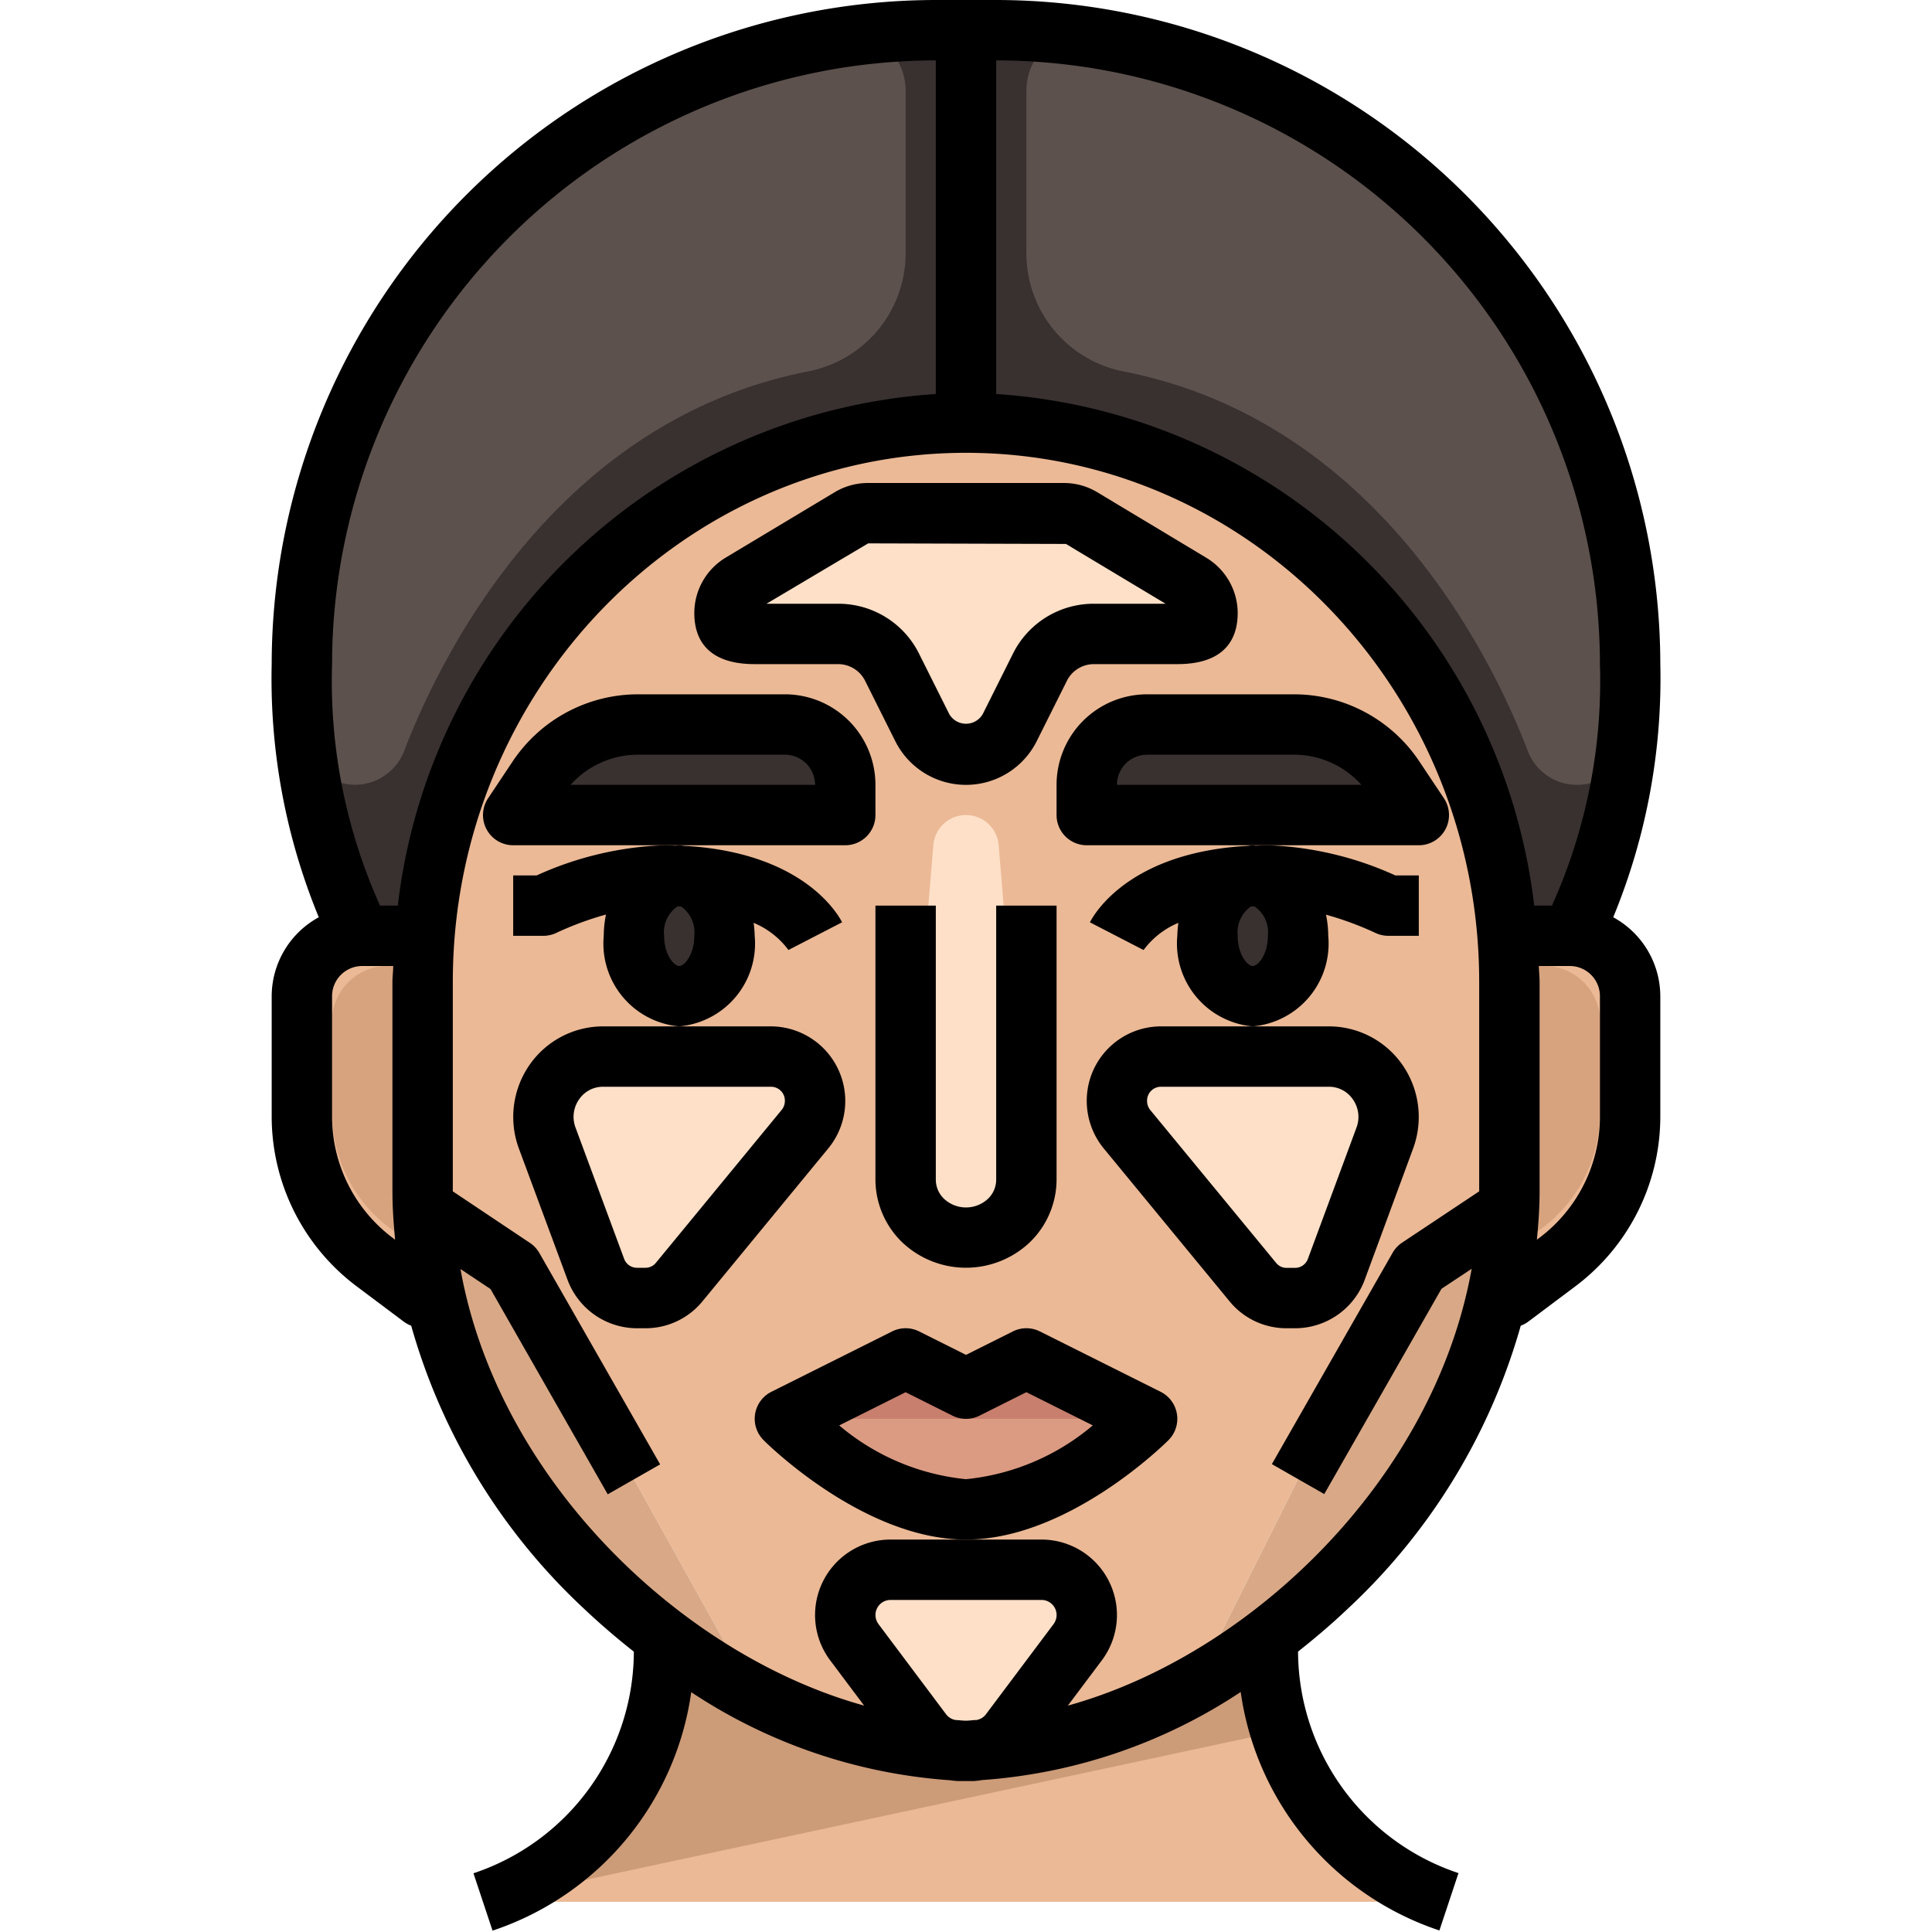 <svg xmlns="http://www.w3.org/2000/svg" viewBox="0 0 64 64"><g id="_18-Highlight_and_Contour" data-name="18-Highlight and Contour"><path d="M34,45l4,2s-3,3-6,3-6-3-6-3l4-2,2,1Z" style="fill:#db9b82"/><path d="M39.45,19.34a1.125,1.125,0,0,1,.55.97c0,.63-.37.69-1,.69H36.24a2,2,0,0,0-1.79,1.11l-1,2a1.626,1.626,0,0,1-2.9,0l-1-2A2,2,0,0,0,27.76,21H25c-.63,0-1-.06-1-.69a1.125,1.125,0,0,1,.55-.97l3.62-2.18a1.213,1.213,0,0,1,.59-.16h6.48a1.213,1.213,0,0,1,.59.16Z" style="fill:#fee0c8"/><path d="M49.98,40.01a4.874,4.874,0,0,0,.02-.54V32.53q0-.78-.06-1.53H52a2.006,2.006,0,0,1,2,2v4a6,6,0,0,1-2.4,4.8L50,43h-.41A14.837,14.837,0,0,0,49.98,40.01Z" style="fill:#ebb996"/><path d="M54,22c0,6-2,9-2,9H49.94a18.791,18.791,0,0,0-5.21-11.58A17.707,17.707,0,0,0,32,14V1h1A21,21,0,0,1,54,22Z" style="fill:#5c514d"/><path d="M50,32.53v6.94a4.874,4.874,0,0,1-.02.54L47,42l-4,7-3.41,6.81a16.313,16.313,0,0,1-7.15,2.18,1.475,1.475,0,0,0,1.01-.59l2.25-3a1.543,1.543,0,0,0,.3-.9A1.5,1.5,0,0,0,34.5,52h-5A1.5,1.5,0,0,0,28,53.5a1.543,1.543,0,0,0,.3.9l2.25,3a1.475,1.475,0,0,0,1.01.59,15.837,15.837,0,0,1-6.61-1.89L21,49l-4-7-2.98-1.99a4.874,4.874,0,0,1-.02-.54V32.53q0-.78.06-1.53A18.222,18.222,0,0,1,32,14a17.707,17.707,0,0,1,12.73,5.42A18.791,18.791,0,0,1,49.94,31Q50,31.75,50,32.53ZM45.87,37.7A1.992,1.992,0,0,0,44.02,35H38.45A1.462,1.462,0,0,0,37,36.47a1.487,1.487,0,0,0,.34.94l4.16,5.06a1.447,1.447,0,0,0,1.12.53h.29a1.445,1.445,0,0,0,1.35-.95ZM40,20.31a1.125,1.125,0,0,0-.55-.97l-3.62-2.18a1.213,1.213,0,0,0-.59-.16H28.76a1.213,1.213,0,0,0-.59.16l-3.62,2.18a1.125,1.125,0,0,0-.55.97c0,.63.37.69,1,.69h2.76a2,2,0,0,1,1.79,1.11l1,2a1.626,1.626,0,0,0,2.9,0l1-2A2,2,0,0,1,36.24,21H39C39.63,21,40,20.94,40,20.31ZM38,47l-4-2-2,1-2-1-4,2s3,3,6,3S38,47,38,47ZM26.66,37.41a1.487,1.487,0,0,0,.34-.94A1.462,1.462,0,0,0,25.55,35H19.98a1.992,1.992,0,0,0-1.85,2.7l1.61,4.35a1.445,1.445,0,0,0,1.35.95h.29a1.447,1.447,0,0,0,1.12-.53Z" style="fill:#ebb996"/><path d="M49.59,43A19.957,19.957,0,0,1,42,54.23a19.937,19.937,0,0,1-2.41,1.58L43,49l4-7,2.98-1.99A14.837,14.837,0,0,1,49.59,43Z" style="fill:#d9a987"/><path d="M24.95,56.1a15.837,15.837,0,0,0,6.61,1.89h.01a1.087,1.087,0,0,0,.18.01h.5a1.087,1.087,0,0,0,.18-.01h.01a16.313,16.313,0,0,0,7.15-2.18A19.937,19.937,0,0,0,42,54.23v.45A8.776,8.776,0,0,0,48,63H16a8.778,8.778,0,0,0,6-8.32v-.45A20.261,20.261,0,0,0,24.95,56.1Z" style="fill:#ebb996"/><path d="M46.19,25.78,47,27H36V26a2.006,2.006,0,0,1,2-2h4.86A4,4,0,0,1,46.19,25.78Z" style="fill:#38312f"/><path d="M44.02,35a1.992,1.992,0,0,1,1.85,2.7l-1.61,4.35a1.445,1.445,0,0,1-1.35.95h-.29a1.447,1.447,0,0,1-1.12-.53l-4.16-5.06a1.487,1.487,0,0,1-.34-.94A1.462,1.462,0,0,1,38.45,35Z" style="fill:#fee0c8"/><path d="M36,53.5a1.543,1.543,0,0,1-.3.9l-2.25,3a1.475,1.475,0,0,1-1.01.59h-.01c-.14.01-.29.01-.43.01s-.29,0-.43-.01h-.01a1.475,1.475,0,0,1-1.01-.59l-2.25-3a1.543,1.543,0,0,1-.3-.9A1.5,1.5,0,0,1,29.5,52h5A1.5,1.5,0,0,1,36,53.5Z" style="fill:#fee0c8"/><path d="M32,1V14A18.222,18.222,0,0,0,14.06,31H12a10.265,10.265,0,0,1-1-2.25A21.343,21.343,0,0,1,10,22,21,21,0,0,1,31,1Z" style="fill:#5c514d"/><path d="M28,26v1H17l.81-1.22A4,4,0,0,1,21.14,24H26A2.006,2.006,0,0,1,28,26Z" style="fill:#38312f"/><path d="M27,36.47a1.487,1.487,0,0,1-.34.94L22.5,42.47a1.447,1.447,0,0,1-1.12.53h-.29a1.445,1.445,0,0,1-1.35-.95L18.13,37.7A1.992,1.992,0,0,1,19.98,35h5.57A1.462,1.462,0,0,1,27,36.47Z" style="fill:#fee0c8"/><path d="M22,54.23A19.957,19.957,0,0,1,14.41,43a14.837,14.837,0,0,1-.39-2.99L17,42l4,7,3.95,7.1A20.261,20.261,0,0,1,22,54.23Z" style="fill:#d9a987"/><path d="M14.02,40.01A14.837,14.837,0,0,0,14.41,43H14l-1.6-1.2A6,6,0,0,1,10,37V33a2.006,2.006,0,0,1,2-2h2.06q-.06.75-.06,1.53v6.94A4.874,4.874,0,0,0,14.02,40.01Z" style="fill:#ebb996"/><path d="M32,27a1.085,1.085,0,0,0-1.082,1L30,39.08a1.871,1.871,0,0,0,.59,1.36,2.055,2.055,0,0,0,2.82,0A1.871,1.871,0,0,0,34,39.08L33.082,28A1.085,1.085,0,0,0,32,27Z" style="fill:#fee0c8"/><path d="M53,37V33.667A1.862,1.862,0,0,0,51,32H49.979c.005.178.021.35.021.53v6.94a4.874,4.874,0,0,1-.02.54c-.014.488-.055.971-.115,1.449L50.6,41A4.774,4.774,0,0,0,53,37Z" style="fill:#d7a37e"/><path d="M14,39.47V32.53c0-.18.016-.352.021-.53H13a1.862,1.862,0,0,0-2,1.667V37a4.774,4.774,0,0,0,2.4,4l.735.459c-.06-.478-.1-.961-.115-1.449A4.874,4.874,0,0,1,14,39.47Z" style="fill:#d7a37e"/><polygon points="32 46 30 45 26 47 38 47 34 45 32 46" style="fill:#c87f6e"/><path d="M42,54.68v-.45a19.937,19.937,0,0,1-2.41,1.58,16.313,16.313,0,0,1-7.15,2.18h-.01a1.087,1.087,0,0,1-.18.01h-.5a1.087,1.087,0,0,1-.18-.01h-.01a15.837,15.837,0,0,1-6.61-1.89A20.261,20.261,0,0,1,22,54.23v.45A8.778,8.778,0,0,1,16,63l26.419-5.661A8.732,8.732,0,0,1,42,54.68Z" style="fill:#cc9b78"/><path d="M52.246,26a1.742,1.742,0,0,1-1.632-1.115c-1.136-2.964-4.929-10.927-13.4-12.581A3.987,3.987,0,0,1,34,8.388V3a2,2,0,0,1,1.3-1.868A21.068,21.068,0,0,0,33,1H32V14a17.707,17.707,0,0,1,12.73,5.42A18.791,18.791,0,0,1,49.94,31H52a14.849,14.849,0,0,0,1.821-6A1.748,1.748,0,0,1,52.246,26Z" style="fill:#38312f"/><path d="M31,1a21.068,21.068,0,0,0-2.3.132A2,2,0,0,1,30,3V8.388A3.987,3.987,0,0,1,26.787,12.3c-8.472,1.654-12.265,9.617-13.4,12.581a1.748,1.748,0,0,1-3.207.12A19.31,19.31,0,0,0,11,28.75,10.265,10.265,0,0,0,12,31h2.06A18.222,18.222,0,0,1,32,14V1Z" style="fill:#38312f"/><ellipse cx="41.5" cy="31" rx="1.5" ry="2" style="fill:#38312f"/><ellipse cx="22.5" cy="31" rx="1.5" ry="2" style="fill:#38312f"/><path d="M38.987,46.84a1,1,0,0,0-.54-.735l-4-2a1,1,0,0,0-.894,0L32,44.882l-1.553-.777a1,1,0,0,0-.894,0l-4,2a1,1,0,0,0-.26,1.6C25.428,47.842,28.625,51,32,51s6.572-3.158,6.707-3.293A1,1,0,0,0,38.987,46.84ZM32,49a7.675,7.675,0,0,1-4.2-1.781l2.2-1.1,1.553.777a1,1,0,0,0,.894,0L34,46.118l2.2,1.1A7.675,7.675,0,0,1,32,49Z"/><path d="M33,39.082a.878.878,0,0,1-.278.635,1.067,1.067,0,0,1-1.444,0A.878.878,0,0,1,31,39.082V30H29v9.082a2.9,2.9,0,0,0,.894,2.078,3.073,3.073,0,0,0,4.212,0A2.9,2.9,0,0,0,35,39.082V30H33Z"/><path d="M47,28a1,1,0,0,0,.832-1.555l-.812-1.218A4.994,4.994,0,0,0,42.859,23H38a3,3,0,0,0-3,3v1a1,1,0,0,0,1,1H47ZM37,26a1,1,0,0,1,1-1h4.859A3,3,0,0,1,45.1,26Z"/><path d="M44,31a3.592,3.592,0,0,0-.074-.7,10.568,10.568,0,0,1,1.628.6A1,1,0,0,0,46,31h1V29h-.777A11.142,11.142,0,0,0,42,28c-.137,0-.262.008-.393.013-.036,0-.07-.013-.107-.013-.065,0-.125.017-.188.022-3.929.22-5.083,2.283-5.207,2.531l1.777.918a2.751,2.751,0,0,1,1.153-.9A3.759,3.759,0,0,0,39,31a2.754,2.754,0,0,0,2.5,3A2.754,2.754,0,0,0,44,31Zm-2.5,1c-.177,0-.5-.38-.5-1a1.054,1.054,0,0,1,.431-.969l.123-.007A1.031,1.031,0,0,1,42,31C42,31.62,41.677,32,41.5,32Z"/><path d="M29,26a3,3,0,0,0-3-3H21.141a4.994,4.994,0,0,0-4.161,2.227l-.812,1.218A1,1,0,0,0,17,28H28a1,1,0,0,0,1-1ZM18.9,26a3,3,0,0,1,2.237-1H26a1,1,0,0,1,1,1Z"/><path d="M22,28a11.142,11.142,0,0,0-4.223,1H17v2h1a1,1,0,0,0,.446-.105,10.568,10.568,0,0,1,1.628-.6A3.592,3.592,0,0,0,20,31a2.754,2.754,0,0,0,2.5,3A2.754,2.754,0,0,0,25,31a3.759,3.759,0,0,0-.035-.43,2.751,2.751,0,0,1,1.153.9l1.777-.918c-.124-.248-1.278-2.311-5.207-2.531-.063,0-.123-.022-.188-.022-.037,0-.071.011-.107.013C22.262,28.008,22.137,28,22,28Zm1,3c0,.62-.323,1-.5,1s-.5-.38-.5-1a1.031,1.031,0,0,1,.446-.976l.123.007A1.054,1.054,0,0,1,23,31Z"/><path d="M42.906,44a2.46,2.46,0,0,0,2.3-1.6L46.81,38.05a3.024,3.024,0,0,0-.352-2.774A2.969,2.969,0,0,0,44.023,34H38.45A2.463,2.463,0,0,0,36,36.469a2.489,2.489,0,0,0,.563,1.575l4.166,5.062A2.433,2.433,0,0,0,42.615,44Zm-4.8-7.227a.479.479,0,0,1-.108-.3A.46.46,0,0,1,38.45,36h5.573a.954.954,0,0,1,.793.419,1.006,1.006,0,0,1,.119.935L43.326,41.7a.452.452,0,0,1-.42.3h-.291a.441.441,0,0,1-.341-.164Z"/><path d="M17.542,35.276a3.024,3.024,0,0,0-.352,2.774L18.8,42.394A2.46,2.46,0,0,0,21.094,44h.291a2.435,2.435,0,0,0,1.886-.893l4.166-5.064A2.472,2.472,0,0,0,25.55,34H19.977A2.969,2.969,0,0,0,17.542,35.276ZM25.55,36a.46.46,0,0,1,.45.469.474.474,0,0,1-.108.3l-4.166,5.065a.443.443,0,0,1-.341.163h-.291a.452.452,0,0,1-.42-.3l-1.609-4.345a1.006,1.006,0,0,1,.119-.935A.954.954,0,0,1,19.977,36Z"/><path d="M25,22h2.764a1,1,0,0,1,.894.553l1,2a2.619,2.619,0,0,0,4.684,0l1-2A1,1,0,0,1,36.236,22H39c1.653,0,2-.919,2-1.69a2.144,2.144,0,0,0-1.036-1.831L36.338,16.3a2.135,2.135,0,0,0-1.1-.3H28.759a2.139,2.139,0,0,0-1.1.3l-3.624,2.175A2.144,2.144,0,0,0,23,20.31C23,21.081,23.347,22,25,22Zm3.759-4,6.552.019L38.612,20H36.236a2.983,2.983,0,0,0-2.683,1.658l-1,2a.641.641,0,0,1-1.106,0l-1-2A2.983,2.983,0,0,0,27.764,20H25.391Z"/><path d="M53.44,30.385A20.737,20.737,0,0,0,55,22,22.025,22.025,0,0,0,33,0H31A22.025,22.025,0,0,0,9,22a20.737,20.737,0,0,0,1.56,8.385A2.988,2.988,0,0,0,9,33v4a7.035,7.035,0,0,0,2.8,5.6l1.6,1.2a1.032,1.032,0,0,0,.221.115A20.377,20.377,0,0,0,19.356,53.3c.528.5,1.079.969,1.641,1.414a7.764,7.764,0,0,1-5.313,7.341l.632,1.9a9.753,9.753,0,0,0,6.582-7.9,17.731,17.731,0,0,0,8.575,2.918A2.327,2.327,0,0,0,31.75,59h.5a2.351,2.351,0,0,0,.277-.033A17.734,17.734,0,0,0,41.1,56.049a9.753,9.753,0,0,0,6.582,7.9l.632-1.9A7.764,7.764,0,0,1,43,54.711c.562-.445,1.113-.911,1.641-1.414a20.377,20.377,0,0,0,5.736-9.382A1.032,1.032,0,0,0,50.6,43.8l1.6-1.2A7.033,7.033,0,0,0,55,37V33A2.988,2.988,0,0,0,53.44,30.385ZM53,22a18.1,18.1,0,0,1-1.59,8h-.588A19.221,19.221,0,0,0,33,13.052V2A20.023,20.023,0,0,1,53,22ZM31,2V13.052A19.221,19.221,0,0,0,13.178,30H12.59A18.1,18.1,0,0,1,11,22,20.023,20.023,0,0,1,31,2ZM13,41a5.025,5.025,0,0,1-2-4V33a1,1,0,0,1,1-1h1.026c0,.177-.026.349-.026.526v6.948c0,.533.039,1.063.089,1.593ZM31.35,56.8l-2.249-3a.51.51,0,0,1-.1-.3.5.5,0,0,1,.5-.5h5a.5.5,0,0,1,.5.5.51.51,0,0,1-.1.3l-2.25,3a.493.493,0,0,1-.308.178c-.113,0-.229.022-.342.022s-.229-.018-.343-.022A.5.5,0,0,1,31.35,56.8Zm4.025-.3L36.5,55a2.5,2.5,0,0,0-2-4h-5a2.5,2.5,0,0,0-2,4l1.125,1.5C22.581,54.829,16.5,49.015,15.254,42.038l.995.663,3.883,6.8,1.736-.992-4-7a1,1,0,0,0-.313-.336L15,39.465V32.526C15,22.862,22.626,15,32,15s17,7.862,17,17.526v6.939l-2.555,1.7a1,1,0,0,0-.313.336l-4,7,1.736.992,3.883-6.8,1-.663C47.5,49.015,41.419,54.829,35.375,56.5ZM53,37a5.023,5.023,0,0,1-2,4l-.088.066c.05-.529.089-1.06.089-1.592V32.526c0-.177-.021-.349-.026-.526H52a1,1,0,0,1,1,1Z"/></g></svg>